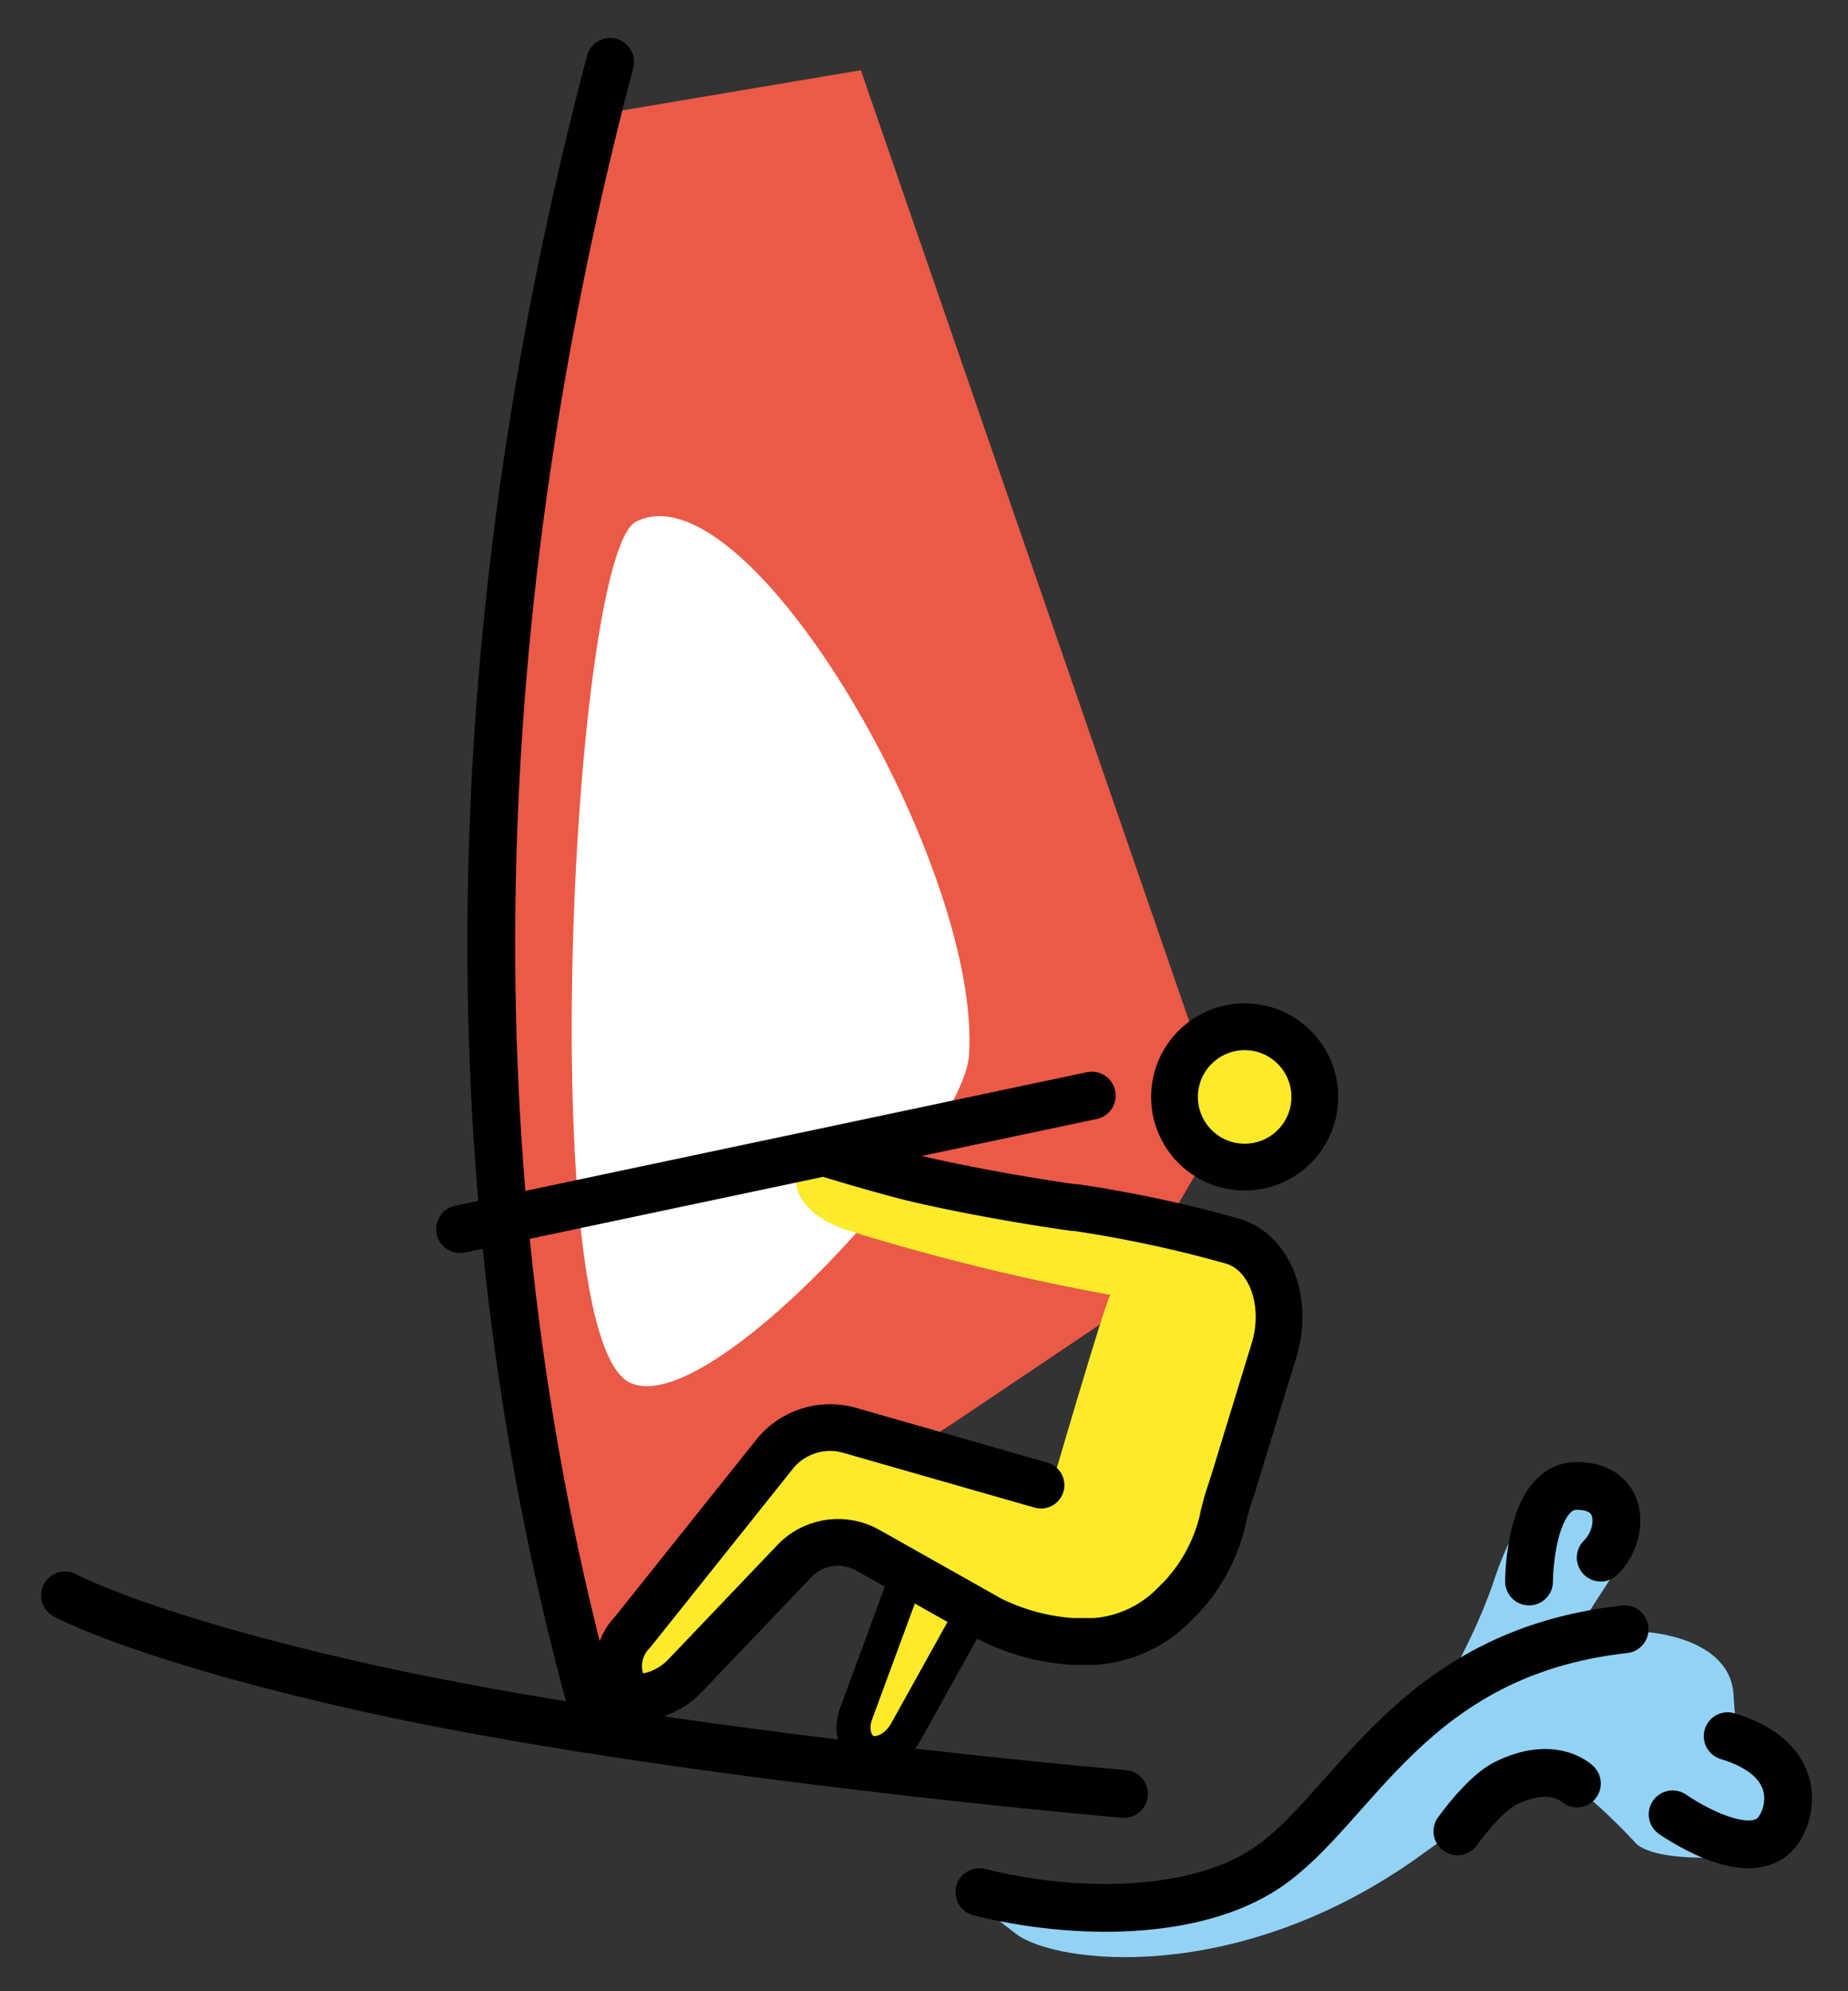<svg xmlns="http://www.w3.org/2000/svg" role="img" viewBox="7.51 3.01 59.85 64.48"><rect x="7.51" y="3.01" width="59.85" height="64.48" fill="#333333" stroke="none"/><title>E189.svg</title><g id="line-supplement" fill="none" stroke="#000" stroke-linecap="round" stroke-linejoin="round" stroke-width="1.548"><path id="path13" d="m26.85 7.799 8.036-1.232 9.501 27.91"/><path id="path15" d="m42.35 45.19-5.639 4.173"/></g><g id="color"><path id="path19" fill="#ea5a47" fill-rule="evenodd" d="m35.39 5.284-8.327 1.402c-3.603 15.34-6.369 31.79-0.507 50.36l17.01-11.44 3.609-6.193z"/><path id="path21" fill="#92d3f5" stroke-width=".774" d="m39.64 65.03s3.869 0.774 6.191 0l3.869-1.548 3.869-4.643s1.548-2.322 2.322-4.643 1.572-2.805 2.189-2.805c0.617 0 1.415 0.484 1.415 0.484s0.535 1.682 0.129 2.322c0 0-1.633 2.49-1.14 1.919 0 0 1.373-0.274 2.05-0.274 0.677 0 2.839 0.299 3.095 1.838 0.097 0.58-0.097 1.412 0.871 2.302 0 0 0.868 3.095 0.549 3.072-0.32-0.023-3.547 0.42-4.515-0.311 0 0-2.129-2.338-2.967-2.338 0 0-1.785 1.045-3.999 2.649-5.932 4.299-11.88 3.553-13.15 2.578"/><path id="path466" fill="#fff" fill-rule="evenodd" d="m27.91 47.78c2.561 1.251 10.79-7.921 10.98-10.58 0.438-6.037-7.115-19.15-10.78-17.3-2.077 1.048-3.316 26.36-0.205 27.88z"/></g><g id="skin" fill="#fcea2b" transform="translate(7.383 26.39) scale(.757)"><path id="path24" d="m49.58 21.65 4.766 2.288-2.669 12.58-1.049 1.43c-2.658 1.865-5.311 2.621-6.768 1.811l-8.579-4.766-7.184 7.266-2.045-1.704 8.275-10.33 10.59 3.273s2.474-8.53 2.755-8.992c-3.802-0.694-7.558-1.617-11.25-2.764-1.43-0.477-2.86-1.525-1.906-3.432"/><path id="path26" fill-rule="evenodd" d="m38.16 37.04-1.782 6.765 1.871 0.494 3.192-6.608z"/><circle id="circle28" cx="53.39" cy="16.02" r="2.86"/></g><g id="line" fill="none" stroke="#000"><path id="path32" stroke-linecap="round" stroke-linejoin="round" stroke-miterlimit="10" stroke-width="1.548" d="m9.616 54.67s2.522 1.387 9.846 3.014c9.645 2.143 24.45 3.416 24.45 3.416"/><path id="path34" stroke-linecap="round" stroke-width="1.548" d="m27.27 5.014c-4.601 17.43-5.423 35.7-0.567 53.31"/><path id="path36" stroke-linecap="round" stroke-linejoin="round" stroke-miterlimit="10" stroke-width="1.548" d="m57.03 54.22s0-3.095 1.548-3.095 1.548 1.548 0.774 2.322"/><path id="path38" stroke-linecap="round" stroke-linejoin="round" stroke-miterlimit="10" stroke-width="1.548" d="m54.71 62.31s0.856-1.202 1.548-1.548c1.548-0.774 2.322 0 2.322 0"/><path id="path40" stroke-linecap="round" stroke-linejoin="round" stroke-miterlimit="10" stroke-width="1.548" d="m61.68 61.76s2.529 1.784 3.421 0.518c0.499-0.707 0.706-2.344-1.638-3.049"/><path id="path42" stroke-linecap="round" stroke-linejoin="round" stroke-miterlimit="10" stroke-width="1.548" d="m39.23 64.28c3.095 0.774 6.965 0.774 9.286-0.774 2.879-1.92 4.643-6.965 11.61-7.739"/><path id="path44" stroke-linecap="round" stroke-linejoin="round" stroke-miterlimit="10" stroke-width="1.548" d="m22.41 42.81 20.46-4.324"/><path id="path46" stroke-linecap="round" stroke-linejoin="round" stroke-width="1.515" d="m47.42 51.14 1.372-4.477c0.433-1.516-0.144-3.105-1.372-3.466a41.03 41.03 0 0 0-5.054-1.083h-0.072c-1.589-0.217-3.971-0.65-5.415-1.011-1.372-0.361-2.527-0.722-2.527-0.722"/><path id="path48" stroke-linecap="round" stroke-linejoin="round" stroke-miterlimit="10" stroke-width="1.1" d="m36.84 54.15-1.608 4.362c-0.193 0.524-0.024 1.075 0.376 1.225 0.4 0.15 0.955-0.137 1.233-0.636l2.272-4.088"/><path id="path50" stroke-linecap="round" stroke-linejoin="round" stroke-width="2" d="m-63.64 34.32-8.274-2.369c-1.115-0.283-2.294 0.086-3.05 0.953l-6.145 7.697c-0.671 0.675-0.797 1.72-0.304 2.535 0.44 0.51 1.719 0.165 2.481-0.598l4.825-5.058c0.823-0.782 2.06-0.936 3.05-0.381l5.243 2.955c1.101 0.549 2.3 0.873 3.527 0.953h0.953c1.213-0.091 2.357-0.596 3.241-1.43l0.477-0.477c0.824-0.89 1.413-1.971 1.716-3.146 0.191-0.953 0.487-1.689 0.487-1.689" transform="translate(89.4 25.12) scale(.757)"/><circle id="circle52" cx="47.82" cy="38.53" r="2.272" stroke-miterlimit="10" stroke-width="1.515"/></g></svg>